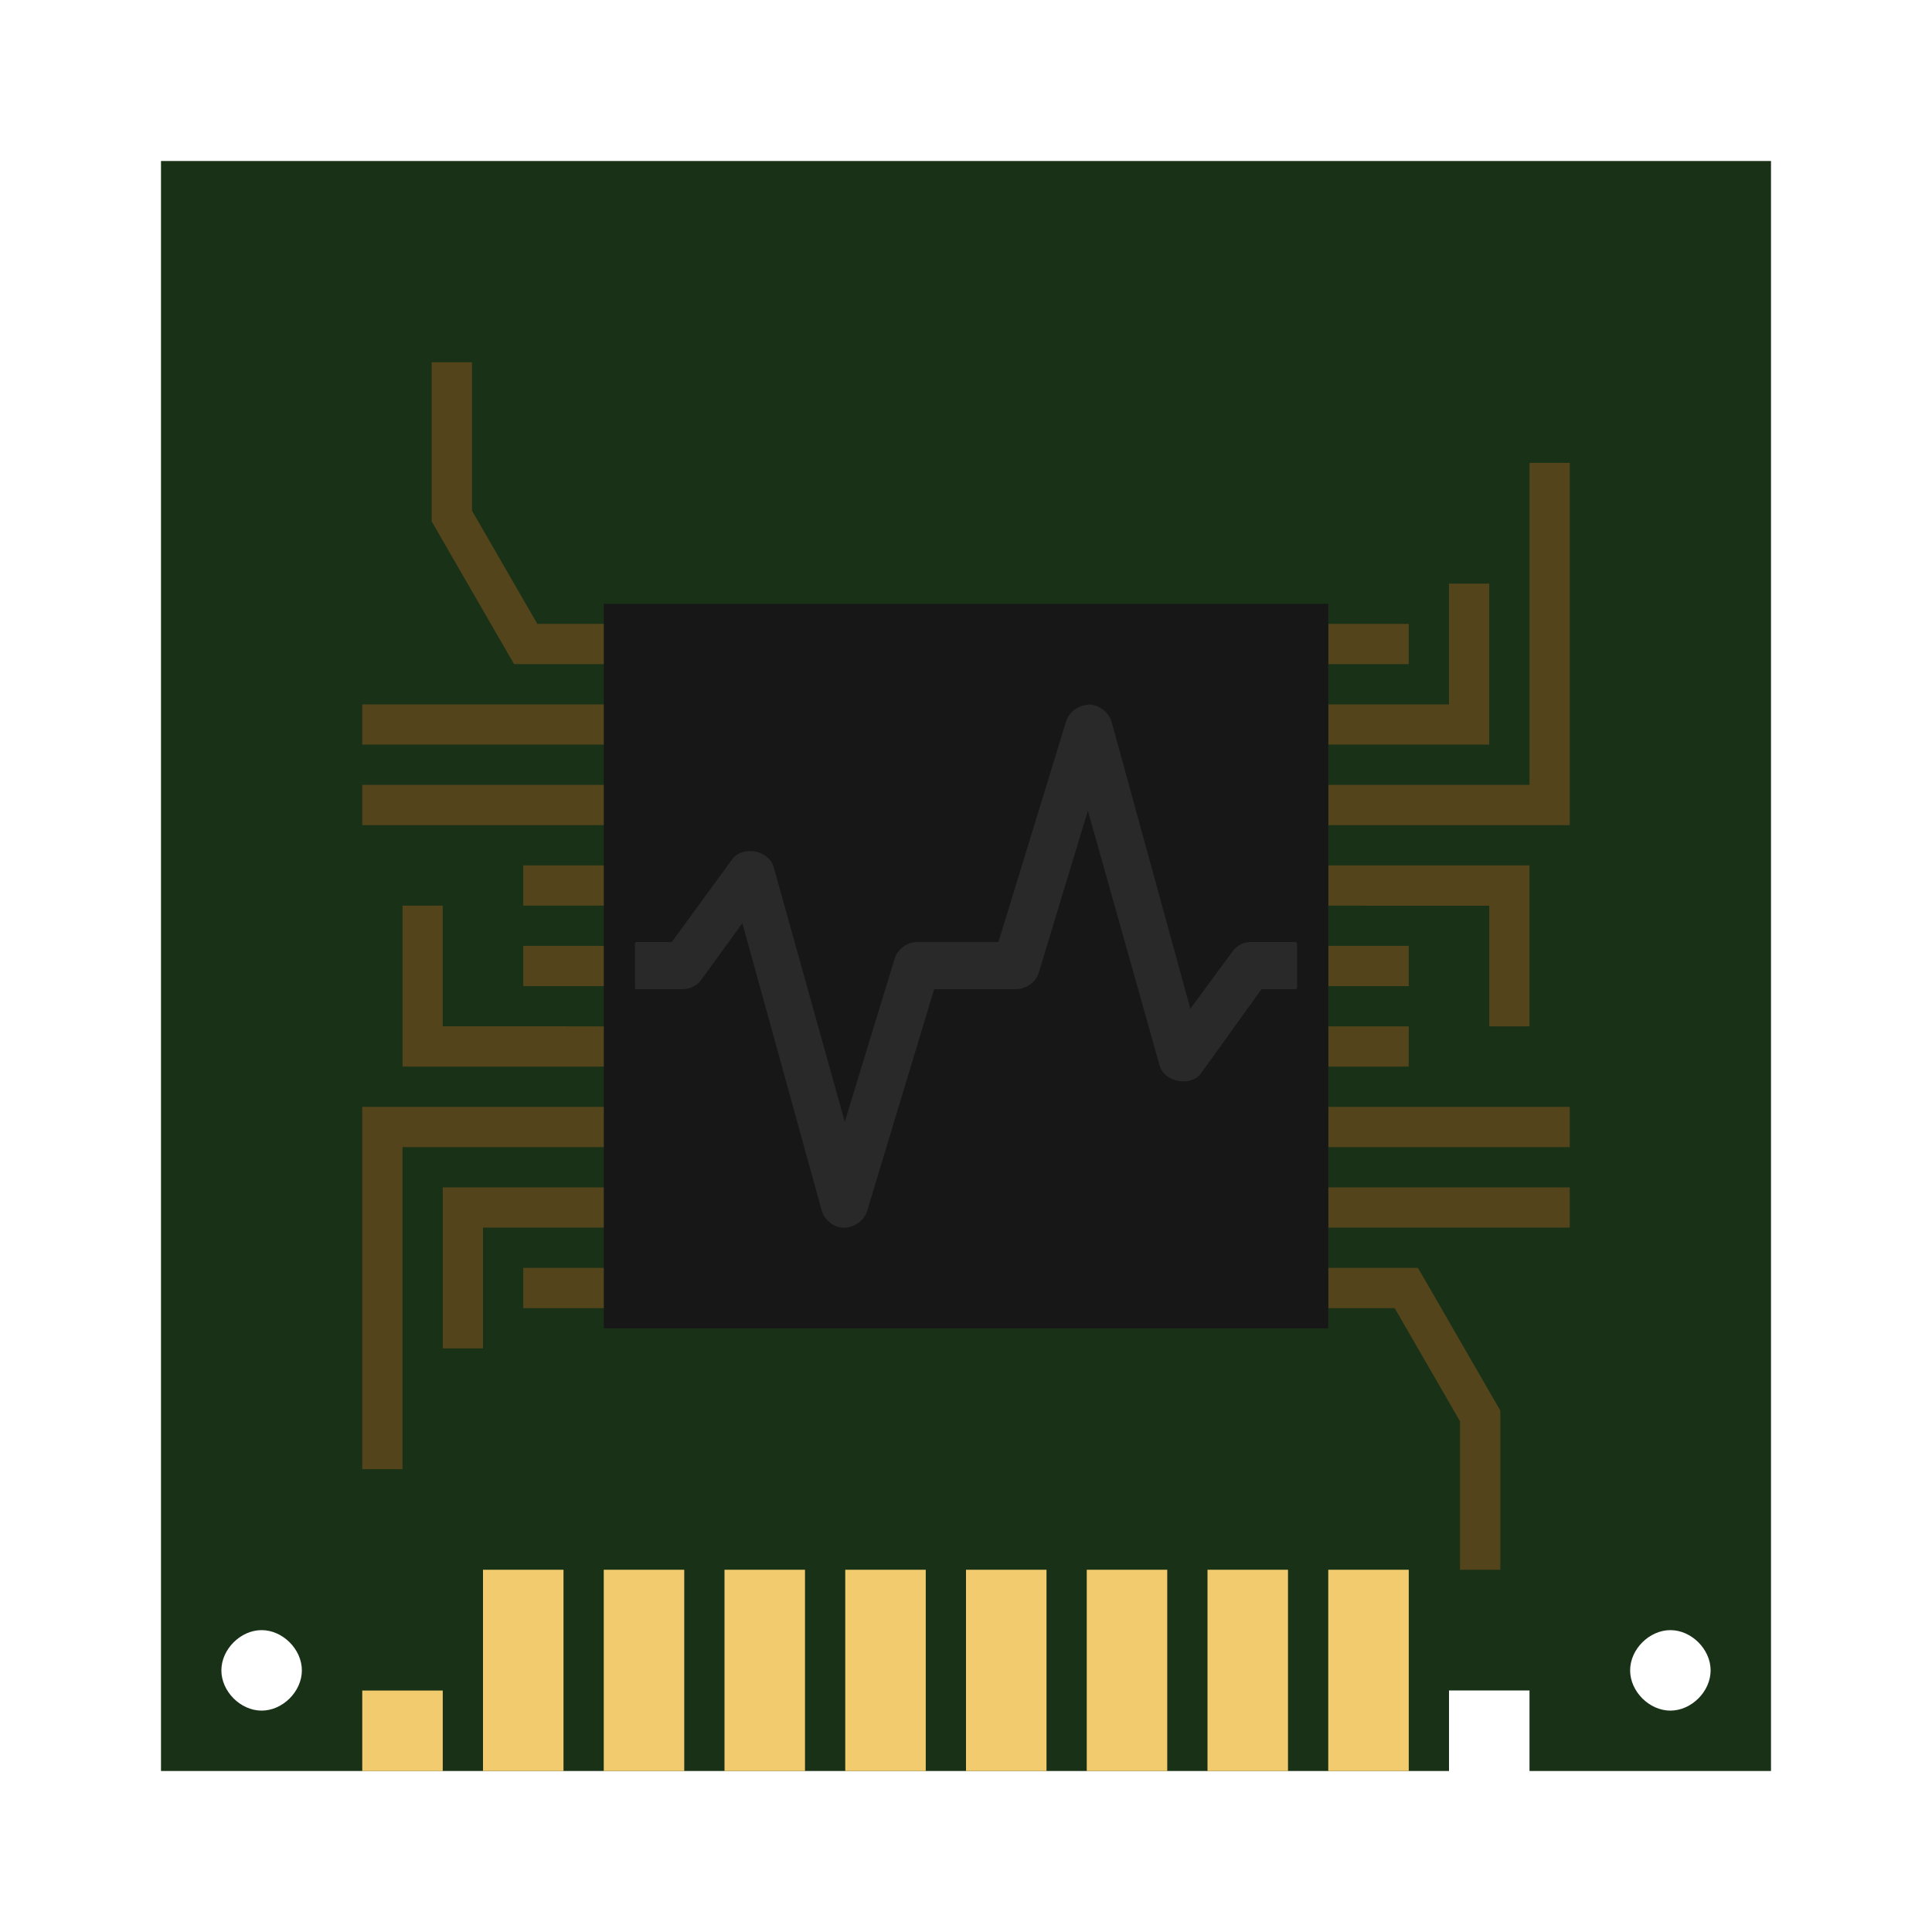 <?xml version="1.0" encoding="UTF-8" standalone="no"?>
<!-- Created with Inkscape (http://www.inkscape.org/) -->

<svg
   xmlns:dc="http://purl.org/dc/elements/1.1/"
   xmlns:cc="http://creativecommons.org/ns#"
   xmlns:rdf="http://www.w3.org/1999/02/22-rdf-syntax-ns#"
   xmlns:svg="http://www.w3.org/2000/svg"
   xmlns="http://www.w3.org/2000/svg"
   xmlns:sodipodi="http://sodipodi.sourceforge.net/DTD/sodipodi-0.dtd"
   xmlns:inkscape="http://www.inkscape.org/namespaces/inkscape"
   width="48"
   height="48"
   id="svg2"
   version="1.1"
   inkscape:version="0.48.4 r9939"
   sodipodi:docname="virtualbox.svg"
   enable-background="new">
  <defs
     id="defs4">
    <filter
       inkscape:collect="always"
       id="filter4088">
      <feBlend
         inkscape:collect="always"
         mode="darken"
         in2="BackgroundImage"
         id="feBlend4090" />
    </filter>
  </defs>
  <sodipodi:namedview
     id="base"
     pagecolor="#ffffff"
     bordercolor="#666666"
     borderopacity="1.0"
     inkscape:pageopacity="0.0"
     inkscape:pageshadow="2"
     inkscape:zoom="2.9458354"
     inkscape:cx="-76.644558"
     inkscape:cy="22.337598"
     inkscape:document-units="px"
     inkscape:current-layer="layer2"
     showgrid="false"
     fit-margin-top="0"
     fit-margin-left="0"
     fit-margin-right="0"
     fit-margin-bottom="0"
     inkscape:window-width="1535"
     inkscape:window-height="876"
     inkscape:window-x="65"
     inkscape:window-y="24"
     inkscape:window-maximized="1"
     showguides="true">
    <sodipodi:guide
       position="9,39"
       orientation="30,0"
       id="guide3292" />
    <sodipodi:guide
       position="9,9"
       orientation="0,30"
       id="guide3294" />
    <sodipodi:guide
       position="39,9"
       orientation="-30,0"
       id="guide3296" />
    <sodipodi:guide
       position="39,39"
       orientation="0,-30"
       id="guide3298" />
    <sodipodi:guide
       position="2,44"
       orientation="40,0"
       id="guide3304" />
    <sodipodi:guide
       position="2,4"
       orientation="0,44"
       id="guide3306" />
    <sodipodi:guide
       position="46,4"
       orientation="-40,0"
       id="guide3308" />
    <sodipodi:guide
       position="46,44"
       orientation="0,-44"
       id="guide3310" />
    <sodipodi:guide
       position="4,44"
       orientation="40,0"
       id="guide3351" />
    <sodipodi:guide
       position="44,4"
       orientation="-40,0"
       id="guide3355" />
    <sodipodi:guide
       position="44,44"
       orientation="0,-40"
       id="guide3357" />
  </sodipodi:namedview>
  <g
     inkscape:label="Capa 1"
     inkscape:groupmode="layer"
     id="layer1"
     transform="translate(-180.237,-689.812)">
    <rect
       style="fill:none;stroke:none"
       id="rect3361"
       width="5"
       height="5"
       x="184.237"
       y="728.812" />
    <rect
       style="fill:none;stroke:none"
       id="rect3379"
       width="5"
       height="5"
       x="219.237"
       y="728.812" />
    <path
       style="fill:#183117;fill-opacity:1;stroke:none"
       d="m 4,4 0,40 32,0 0,-2 2,0 0,2 6,0 L 44,4 4,4 z m 2.5,36.5 c 0.524,-3.1e-5 1,0.476 1,1 0,0.524 -0.476,1 -1,1 -0.524,-3.1e-5 -1,-0.476 -1,-1 0,-0.524 0.476,-1 1,-1 z m 35,0 c 0.524,-3.1e-5 1,0.476 1,1 0,0.524 -0.476,1 -1,1 -0.524,-3.1e-5 -1,-0.476 -1,-1 0,-0.524 0.476,-1 1,-1 z"
       transform="translate(180.237,689.812)"
       id="rect3300"
       inkscape:connector-curvature="0" />
    <ellipse
       style="fill:none;stroke:none"
       id="path3278"
       cx="182.237"
       cy="713.812"
       rx="2"
       ry="2"
       d="m 184.237,713.812 c 0,1.105 -0.895,2 -2,2 -1.105,0 -2,-0.895 -2,-2 0,-1.105 0.895,-2 2,-2 1.105,0 2,0.895 2,2 z"
       sodipodi:cx="182.2366"
       sodipodi:cy="713.8125"
       sodipodi:rx="2"
       sodipodi:ry="2.0000615" />
    <ellipse
       ry="2"
       rx="2"
       cy="713.812"
       cx="226.237"
       id="ellipse3280"
       style="fill:none;stroke:none"
       d="m 228.237,713.812 c 0,1.105 -0.895,2 -2,2 -1.105,0 -2,-0.895 -2,-2 0,-1.105 0.895,-2 2,-2 1.105,0 2,0.895 2,2 z"
       sodipodi:cx="226.2366"
       sodipodi:cy="713.8125"
       sodipodi:rx="2"
       sodipodi:ry="2.0000615" />
    <ellipse
       style="fill:none;stroke:none"
       id="ellipse3282"
       cx="204.235"
       cy="691.812"
       rx="2.001"
       ry="2"
       d="m 206.237,691.812 c 0,1.105 -0.896,2 -2.001,2 -1.105,0 -2.001,-0.895 -2.001,-2 0,-1.105 0.896,-2 2.001,-2 1.105,0 2.001,0.895 2.001,2 z"
       sodipodi:cx="204.23523"
       sodipodi:cy="691.8125"
       sodipodi:rx="2.0013857"
       sodipodi:ry="2.0000615" />
    <ellipse
       ry="2"
       rx="2.001"
       cy="735.812"
       cx="204.235"
       id="ellipse3284"
       style="fill:none;stroke:none"
       d="m 206.237,735.812 c 0,1.105 -0.896,2 -2.001,2 -1.105,0 -2.001,-0.895 -2.001,-2 0,-1.105 0.896,-2 2.001,-2 1.105,0 2.001,0.895 2.001,2 z"
       sodipodi:cx="204.23523"
       sodipodi:cy="735.8125"
       sodipodi:rx="2.0013857"
       sodipodi:ry="2.0000615" />
    <rect
       style="fill:#f1cb6d;fill-opacity:1;fill-rule:evenodd;stroke:none"
       id="rect3345"
       width="2"
       height="2"
       x="189.237"
       y="731.813" />
    <path
       style="fill:#53441b;fill-opacity:1;stroke:none"
       d="m 38,11.5 0,8 -5,0 0,1 5,0 1,0 0,-1 0,-8 z m -2,3 0,3 -3,0 0,1 4,0 0,-1 0,-3 z m -3,1 0,1 2,0 0,-1 z m 0,6 0,1 0.918,0 0,0.002 3.082,0 0,2.998 1,0 0,-4 -1,0 -1.129,0 -0.871,0 -1.082,0 z m 0,2 0,1 2,0 0,-1 z m 0,2 0,1 2,0 0,-1 z m 0,2 0,1 6,0 0,-1 z m 0,2 0,1 6,0 0,-1 z m 0,2 0,1 1.65,0 1.623,2.811 0,3.689 1.002,0 0,-1.953 0,-2.002 L 36.273,33.309 35.807,32.5 l -0.578,-1 -1.156,0 z"
       id="rect3397"
       inkscape:connector-curvature="0"
       sodipodi:nodetypes="cccccccccccccccccccccccccccccccccccccccccccccccccccccccccccccccccccc"
       transform="translate(180.237,689.812)" />
    <ellipse
       style="fill:none;stroke:none"
       id="ellipse3282-5"
       cx="214.236"
       cy="705.813"
       rx="1.001"
       ry="1"
       d="m 215.237,705.813 c 0,0.552 -0.448,1 -1.001,1 -0.553,0 -1.001,-0.448 -1.001,-1 0,-0.552 0.448,-1 1.001,-1 0.553,0 1.001,0.448 1.001,1 z"
       sodipodi:cx="214.23593"
       sodipodi:cy="705.81293"
       sodipodi:rx="1.0006928"
       sodipodi:ry="1.0000308" />
    <rect
       style="fill:#171717;fill-opacity:1;stroke:none"
       id="rect3347"
       width="18"
       height="18"
       x="195.237"
       y="704.813" />
    <ellipse
       ry="1"
       rx="1.001"
       cy="707.312"
       cx="216.236"
       id="ellipse3529"
       style="fill:none;stroke:none"
       d="m 217.237,707.312 c 0,0.552 -0.448,1 -1.001,1 -0.553,0 -1.001,-0.448 -1.001,-1 0,-0.552 0.448,-1 1.001,-1 0.553,0 1.001,0.448 1.001,1 z"
       sodipodi:cx="216.23593"
       sodipodi:cy="707.3125"
       sodipodi:rx="1.0006928"
       sodipodi:ry="1.0000308" />
    <ellipse
       style="fill:none;stroke:none"
       id="ellipse3533"
       cx="216.236"
       cy="711.312"
       rx="1.001"
       ry="1"
       d="m 217.237,711.312 c 0,0.552 -0.448,1 -1.001,1 -0.553,0 -1.001,-0.448 -1.001,-1 0,-0.552 0.448,-1 1.001,-1 0.553,0 1.001,0.448 1.001,1 z"
       sodipodi:cx="216.23593"
       sodipodi:cy="711.3125"
       sodipodi:rx="1.0006928"
       sodipodi:ry="1.0000308" />
    <ellipse
       ry="1"
       rx="1.001"
       cy="713.312"
       cx="216.236"
       id="ellipse3568"
       style="fill:none;stroke:none"
       d="m 217.237,713.312 c 0,0.552 -0.448,1 -1.001,1 -0.553,0 -1.001,-0.448 -1.001,-1 0,-0.552 0.448,-1 1.001,-1 0.553,0 1.001,0.448 1.001,1 z"
       sodipodi:cx="216.23593"
       sodipodi:cy="713.3125"
       sodipodi:rx="1.0006928"
       sodipodi:ry="1.0000308" />
    <path
       sodipodi:nodetypes="cccccccccccccccccccccccccccccccccccccccccccccccccccccccccccccccccccc"
       inkscape:connector-curvature="0"
       id="path3587"
       d="m 190.237,726.312 0,-8 5,0 0,-1 -5,0 -1,0 0,1 0,8 z m 2,-3 0,-3 3,0 0,-1 -4,0 0,1 0,3 z m 3,-1 0,-1 -2,0 0,1 z m 0,-6 0,-1 -0.918,0 0,-0.002 -3.082,0 0,-2.998 -1,0 0,4 1,0 1.129,0 0.871,0 1.082,0 z m 0,-2 0,-1 -2,0 0,1 z m 0,-2 0,-1 -2,0 0,1 z m 0,-2 0,-1 -6,0 0,1 z m 0,-2 0,-1 -6,0 0,1 z m 0,-2 0,-1 -1.65,0 -1.623,-2.811 0,-3.689 -1.002,0 0,1.953 0,2.002 1.002,1.736 0.467,0.809 0.578,1 1.156,0 z"
       style="fill:#53441b;fill-opacity:1;stroke:none" />
    <rect
       y="728.812"
       x="192.237"
       height="5"
       width="2"
       id="rect3589"
       style="fill:#f1cb6d;fill-opacity:1;fill-rule:evenodd;stroke:none" />
    <ellipse
       style="fill:none;stroke:none"
       id="ellipse3591"
       cx="191.736"
       cy="731.313"
       rx="0.5"
       ry="0.5"
       d="m 192.237,731.313 c 0,0.276 -0.224,0.5 -0.5,0.5 -0.276,0 -0.5,-0.224 -0.5,-0.5 0,-0.276 0.224,-0.5 0.5,-0.5 0.276,0 0.5,0.224 0.5,0.5 z"
       sodipodi:cx="191.73625"
       sodipodi:cy="731.31274"
       sodipodi:rx="0.50034642"
       sodipodi:ry="0.50001532" />
    <rect
       style="fill:#f1cb6d;fill-opacity:1;fill-rule:evenodd;stroke:none"
       id="rect3595"
       width="2"
       height="5"
       x="195.237"
       y="728.812" />
    <ellipse
       ry="0.5"
       rx="0.5"
       cy="731.313"
       cx="194.736"
       id="ellipse3607"
       style="fill:none;stroke:none"
       d="m 195.237,731.313 c 0,0.276 -0.224,0.5 -0.5,0.5 -0.276,0 -0.5,-0.224 -0.5,-0.5 0,-0.276 0.224,-0.5 0.5,-0.5 0.276,0 0.5,0.224 0.5,0.5 z"
       sodipodi:cx="194.73625"
       sodipodi:cy="731.31274"
       sodipodi:rx="0.50034642"
       sodipodi:ry="0.50001532" />
    <rect
       y="728.812"
       x="198.237"
       height="5"
       width="2"
       id="rect3611"
       style="fill:#f1cb6d;fill-opacity:1;fill-rule:evenodd;stroke:none" />
    <ellipse
       style="fill:none;stroke:none"
       id="ellipse3613"
       cx="197.736"
       cy="731.313"
       rx="0.5"
       ry="0.5"
       d="m 198.237,731.313 c 0,0.276 -0.224,0.5 -0.5,0.5 -0.276,0 -0.5,-0.224 -0.5,-0.5 0,-0.276 0.224,-0.5 0.5,-0.5 0.276,0 0.5,0.224 0.5,0.5 z"
       sodipodi:cx="197.73625"
       sodipodi:cy="731.31274"
       sodipodi:rx="0.50034642"
       sodipodi:ry="0.50001532" />
    <rect
       y="728.812"
       x="201.237"
       height="5"
       width="2"
       id="rect3628"
       style="fill:#f1cb6d;fill-opacity:1;fill-rule:evenodd;stroke:none" />
    <ellipse
       style="fill:none;stroke:none"
       id="ellipse3630"
       cx="200.736"
       cy="731.313"
       rx="0.5"
       ry="0.5"
       d="m 201.237,731.313 c 0,0.276 -0.224,0.5 -0.5,0.5 -0.276,0 -0.5,-0.224 -0.5,-0.5 0,-0.276 0.224,-0.5 0.5,-0.5 0.276,0 0.5,0.224 0.5,0.5 z"
       sodipodi:cx="200.73627"
       sodipodi:cy="731.31274"
       sodipodi:rx="0.50034642"
       sodipodi:ry="0.50001532" />
    <rect
       style="fill:#f1cb6d;fill-opacity:1;fill-rule:evenodd;stroke:none"
       id="rect3634"
       width="2"
       height="5"
       x="204.237"
       y="728.812" />
    <ellipse
       ry="0.5"
       rx="0.5"
       cy="731.313"
       cx="203.736"
       id="ellipse3636"
       style="fill:none;stroke:none"
       d="m 204.237,731.313 c 0,0.276 -0.224,0.5 -0.5,0.5 -0.276,0 -0.5,-0.224 -0.5,-0.5 0,-0.276 0.224,-0.5 0.5,-0.5 0.276,0 0.5,0.224 0.5,0.5 z"
       sodipodi:cx="203.73627"
       sodipodi:cy="731.31274"
       sodipodi:rx="0.50034642"
       sodipodi:ry="0.50001532" />
    <rect
       y="728.812"
       x="207.237"
       height="5"
       width="2"
       id="rect3640"
       style="fill:#f1cb6d;fill-opacity:1;fill-rule:evenodd;stroke:none" />
    <ellipse
       style="fill:none;stroke:none"
       id="ellipse3642"
       cx="206.736"
       cy="731.313"
       rx="0.5"
       ry="0.5"
       d="m 207.237,731.313 c 0,0.276 -0.224,0.5 -0.5,0.5 -0.276,0 -0.5,-0.224 -0.5,-0.5 0,-0.276 0.224,-0.5 0.5,-0.5 0.276,0 0.5,0.224 0.5,0.5 z"
       sodipodi:cx="206.73627"
       sodipodi:cy="731.31274"
       sodipodi:rx="0.50034642"
       sodipodi:ry="0.50001532" />
    <rect
       style="fill:#f1cb6d;fill-opacity:1;fill-rule:evenodd;stroke:none"
       id="rect3646"
       width="2"
       height="5"
       x="210.237"
       y="728.812" />
    <ellipse
       ry="0.5"
       rx="0.5"
       cy="731.313"
       cx="209.736"
       id="ellipse3648"
       style="fill:none;stroke:none"
       d="m 210.237,731.313 c 0,0.276 -0.224,0.5 -0.5,0.5 -0.276,0 -0.5,-0.224 -0.5,-0.5 0,-0.276 0.224,-0.5 0.5,-0.5 0.276,0 0.5,0.224 0.5,0.5 z"
       sodipodi:cx="209.73628"
       sodipodi:cy="731.31274"
       sodipodi:rx="0.50034642"
       sodipodi:ry="0.50001532" />
    <rect
       style="fill:#f1cb6d;fill-opacity:1;fill-rule:evenodd;stroke:none"
       id="rect3652"
       width="2"
       height="5"
       x="213.237"
       y="728.812" />
    <ellipse
       ry="0.5"
       rx="0.5"
       cy="731.313"
       cx="212.736"
       id="ellipse3654"
       style="fill:none;stroke:none"
       d="m 213.237,731.313 c 0,0.276 -0.224,0.5 -0.5,0.5 -0.276,0 -0.5,-0.224 -0.5,-0.5 0,-0.276 0.224,-0.5 0.5,-0.5 0.276,0 0.5,0.224 0.5,0.5 z"
       sodipodi:cx="212.73628"
       sodipodi:cy="731.31274"
       sodipodi:rx="0.50034642"
       sodipodi:ry="0.50001532" />
    <ellipse
       style="fill:none;stroke:none"
       id="ellipse3660"
       cx="215.736"
       cy="731.313"
       rx="0.5"
       ry="0.5"
       d="m 216.237,731.313 c 0,0.276 -0.224,0.5 -0.5,0.5 -0.276,0 -0.5,-0.224 -0.5,-0.5 0,-0.276 0.224,-0.5 0.5,-0.5 0.276,0 0.5,0.224 0.5,0.5 z"
       sodipodi:cx="215.73628"
       sodipodi:cy="731.31274"
       sodipodi:rx="0.50034642"
       sodipodi:ry="0.50001532" />
    <ellipse
       ry="0.5"
       rx="0.5"
       cy="731.313"
       cx="218.734"
       id="ellipse3717"
       style="fill:none;stroke:none"
       d="m 219.235,731.313 c 0,0.276 -0.224,0.5 -0.5,0.5 -0.276,0 -0.5,-0.224 -0.5,-0.5 0,-0.276 0.224,-0.5 0.5,-0.5 0.276,0 0.5,0.224 0.5,0.5 z"
       sodipodi:cx="218.73416"
       sodipodi:cy="731.31274"
       sodipodi:rx="0.50034642"
       sodipodi:ry="0.50001532" />
    <path
       inkscape:connector-curvature="0"
       id="path3643-9-1"
       d="m 207.325,707.313 c -0.04,0 -0.071,0.011 -0.109,0.015 -0.226,0.031 -0.434,0.198 -0.497,0.422 l -1.676,5.466 -0.419,0 -0.171,0 -0.419,0 -0.155,0 -0.869,0 c -0.24,0.005 -0.468,0.176 -0.543,0.406 l -1.242,4.061 -1.769,-6.341 c -0.125,-0.408 -0.767,-0.526 -1.024,-0.187 l -1.505,2.062 -0.466,0 -0.372,0 -0.046,0 c -0.022,0 -0.031,0.025 -0.031,0.047 l 0,1.093 c 0,0.022 0.009,0.031 0.031,0.031 l 0.046,0 0.372,0 0.745,0 c 0.186,-0.005 0.361,-0.095 0.466,-0.25 l 1.009,-1.39 1.971,7.138 c 0.054,0.19 0.214,0.352 0.404,0.406 0.295,0.089 0.646,-0.108 0.729,-0.406 l 1.661,-5.498 0.435,0 0.155,0 0.419,0 0.171,0 0.854,0 c 0.24,-0.005 0.484,-0.161 0.559,-0.39 l 1.226,-4.045 1.785,6.341 c 0.125,0.408 0.767,0.527 1.024,0.187 l 1.505,-2.093 0.466,0 0.341,0 0.031,0 c 0.022,0 0.046,-0.009 0.046,-0.031 l 0,-1.093 c 0,-0.022 -0.024,-0.047 -0.046,-0.047 l -0.031,0 -0.341,0 -0.76,0 c -0.186,0.005 -0.346,0.111 -0.45,0.266 l -1.024,1.39 -1.955,-7.122 c -0.054,-0.19 -0.214,-0.352 -0.403,-0.406 -0.037,-0.011 -0.085,-0.029 -0.124,-0.031 z"
       style="font-style:normal;font-variant:normal;font-weight:normal;font-stretch:normal;text-indent:0;text-align:start;text-decoration:none;line-height:normal;letter-spacing:normal;word-spacing:normal;text-transform:none;direction:ltr;block-progression:tb;writing-mode:lr-tb;text-anchor:start;color:#000000;fill:#292929;fill-opacity:1;stroke:none;stroke-width:1;marker:none;visibility:visible;display:inline;overflow:visible;enable-background:accumulate;font-family:Bitstream Vera Sans;-inkscape-font-specification:Bitstream Vera Sans" />
  </g>
  <g
     inkscape:groupmode="layer"
     id="layer2"
     inkscape:label="overlay"
     style="filter:url(#filter4088)" />
</svg>
